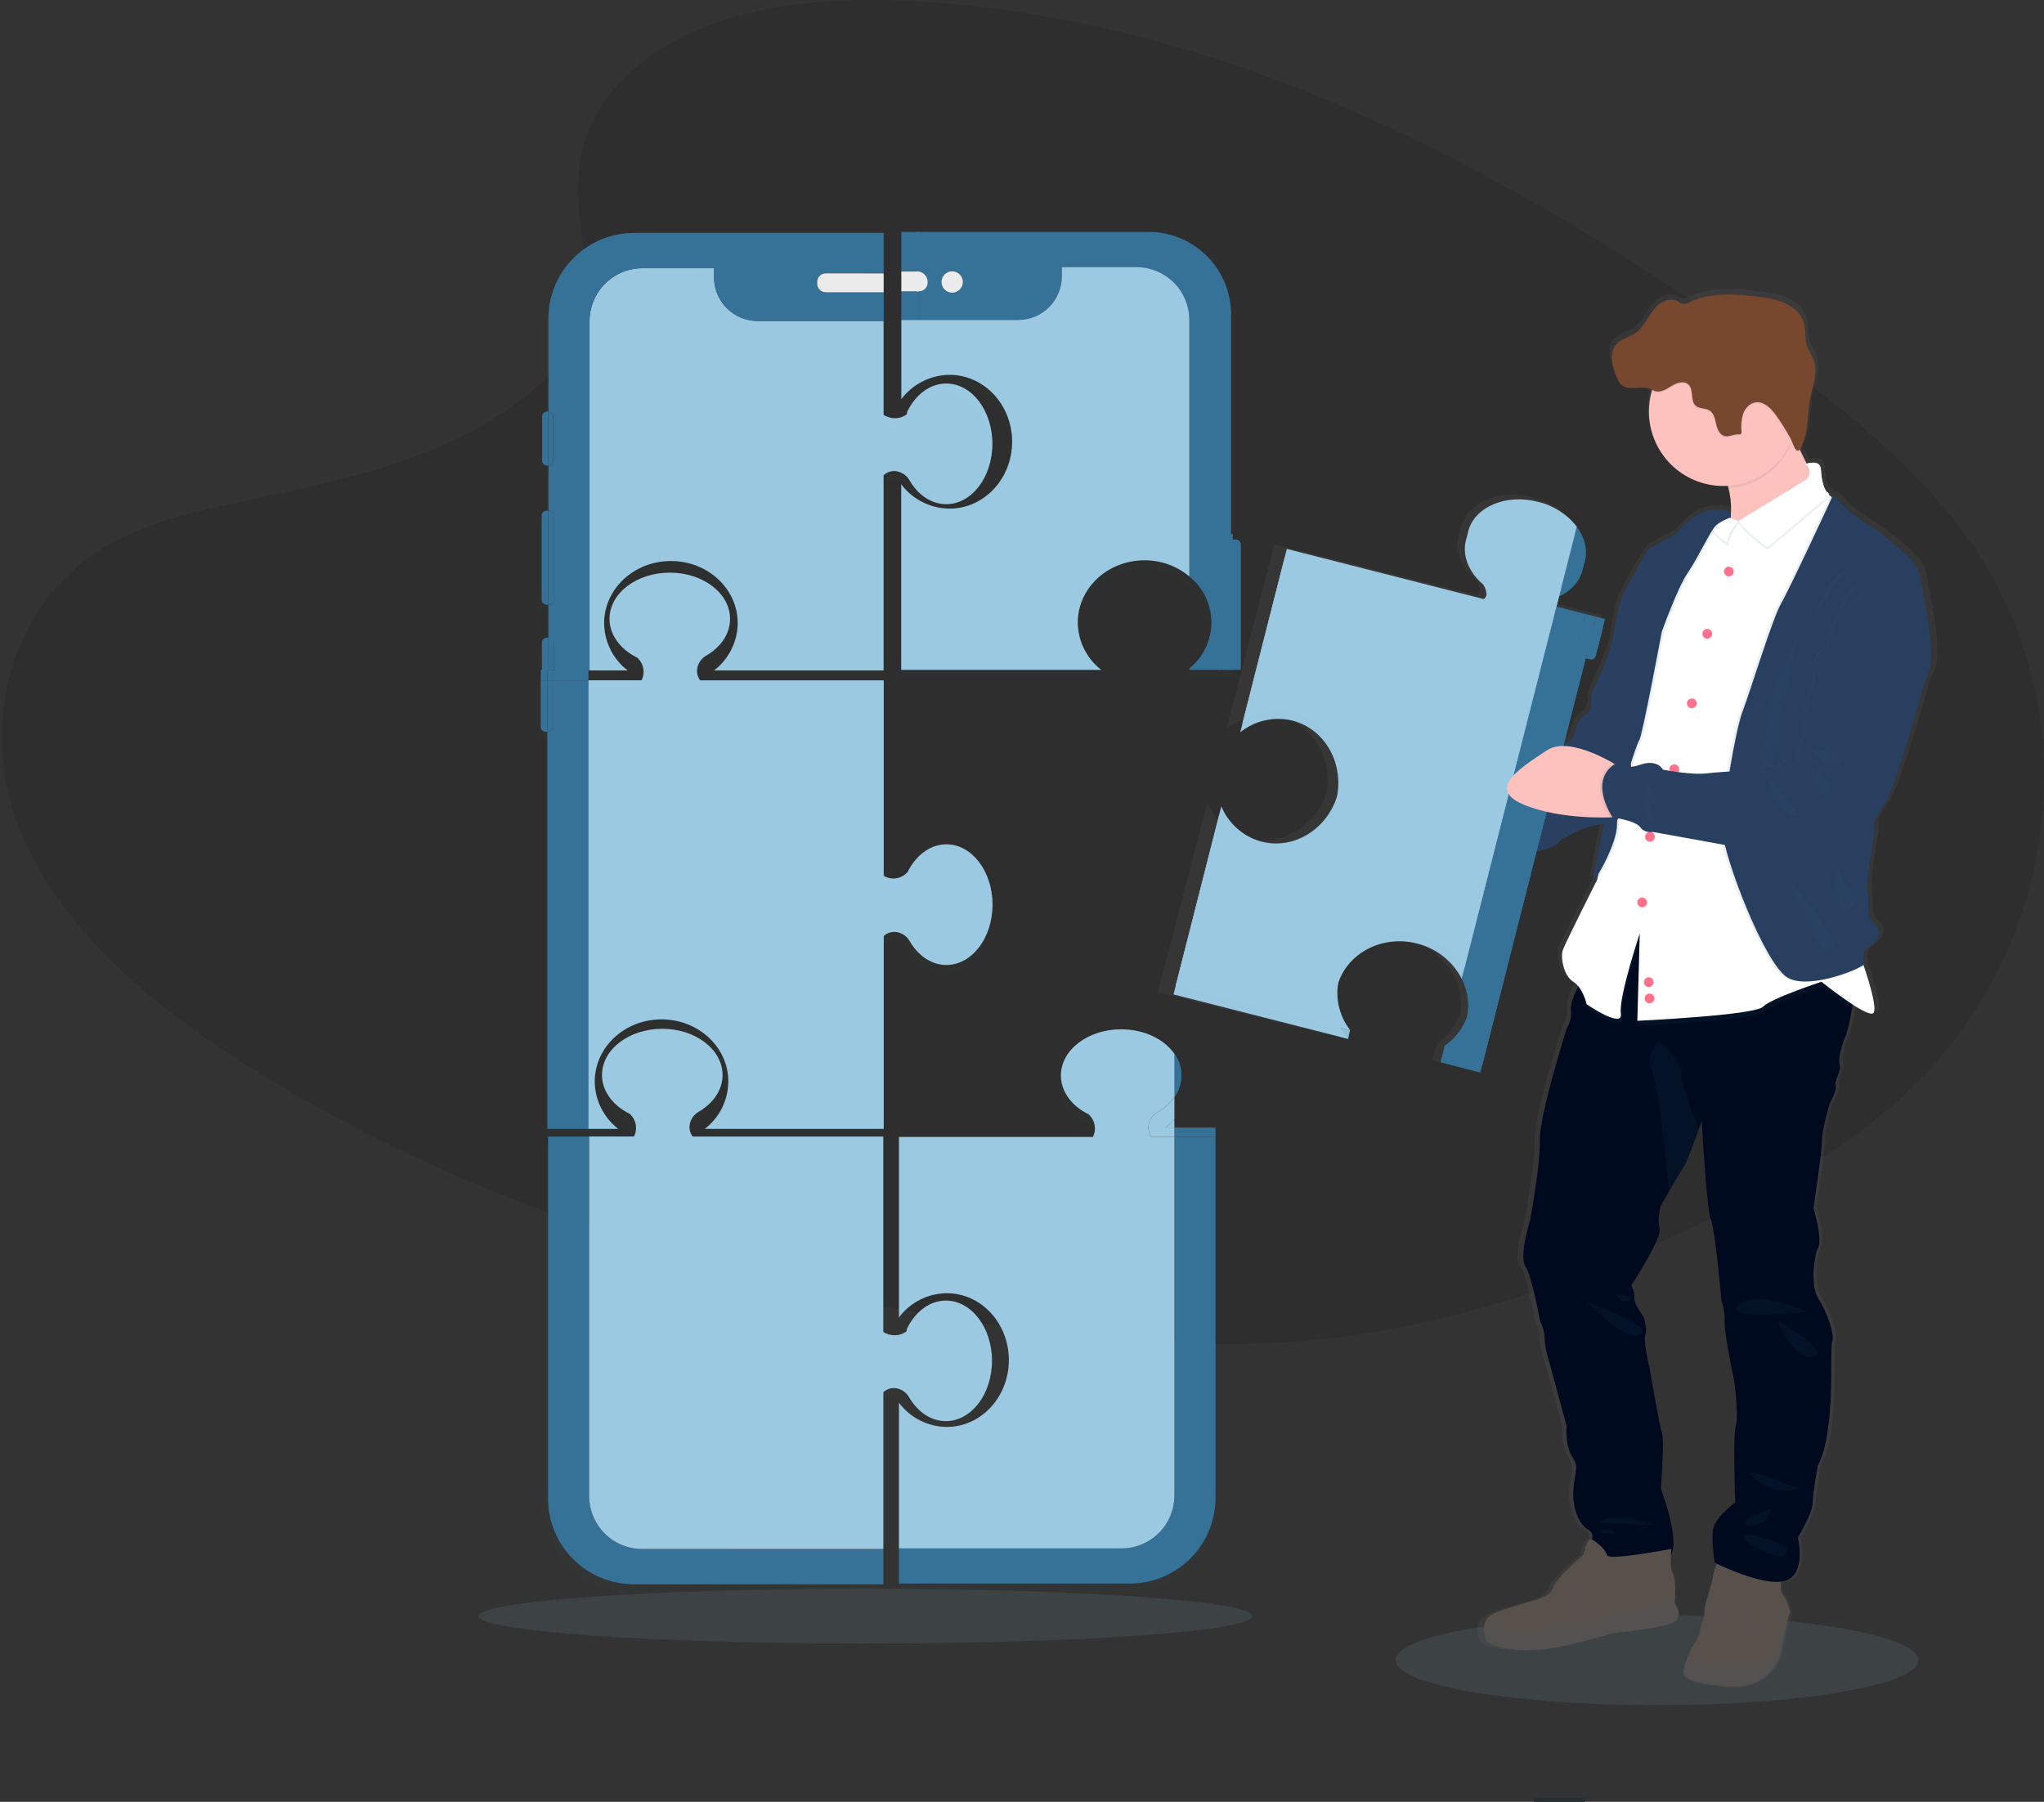 <svg width="557" height="491" viewBox="0 0 557 491" fill="none" xmlns="http://www.w3.org/2000/svg">
<rect x="0" y="0" width="557" height="491" fill="#333333" stroke="none"/>
<g clip-path="url(#clip0)">
<path opacity="0.1" d="M172.328 19.198C191.213 2.351 220.858 -1.08 247.819 0.264C332.56 4.462 409.051 45.431 475.219 91.749C499.184 108.542 522.754 126.588 538.301 149.685C569.953 196.693 560.565 261.837 516.553 300.539C501.574 313.733 483.427 323.815 464.788 332.769C431.656 348.692 395.888 361.473 358.298 365.107C331.481 367.704 304.329 365.593 277.667 361.977C203.183 351.865 130.071 329.5 68.804 291.243C41.927 274.45 16.59 253.603 5.512 226.47C-5.566 199.338 1.528 164.924 28.968 148.857C40.352 142.212 53.892 139.213 67.181 136.394C86.736 132.244 106.609 128.154 124.26 119.721C142.497 111.001 164.066 94.154 160.471 74.878C156.577 54.181 153.467 36.021 172.328 19.198Z" fill="black"/>
<path opacity="0.1" d="M451.517 464.665C490.853 464.665 522.742 459.174 522.742 452.4C522.742 445.627 490.853 440.136 451.517 440.136C412.181 440.136 380.292 445.627 380.292 452.4C380.292 459.174 412.181 464.665 451.517 464.665Z" fill="#9BC9E2"/>
<path opacity="0.1" d="M235.866 447.872C294.103 447.872 341.313 444.529 341.313 440.405C341.313 436.282 294.103 432.939 235.866 432.939C177.629 432.939 130.419 436.282 130.419 440.405C130.419 444.529 177.629 447.872 235.866 447.872Z" fill="#9BC9E2"/>
<path d="M423.598 161.416C426.941 159.91 429.415 157.373 430.26 154.123C430.362 153.728 430.438 153.328 430.488 152.923C430.637 152.549 430.765 152.166 430.871 151.778C431.716 148.515 430.787 145.139 428.582 142.254L424.203 159.047L423.598 161.416Z" fill="url(#paint0_linear)"/>
<path d="M524.695 155.112C524.012 151.1 511.358 142.41 511.358 142.41C511.358 142.41 505.768 139.411 502.809 135.944C500.915 133.737 500.322 133.761 500.142 134.061C500.02 133.983 499.88 133.936 499.735 133.923C499.615 133.839 499.501 133.761 499.394 133.671C499.411 133.502 499.375 133.331 499.29 133.184C499.205 133.036 499.075 132.919 498.92 132.85C498.776 132.766 498.633 132.658 498.489 132.556C497.53 130.943 497.189 128.658 497.075 126.666C496.931 124.153 494.079 124.783 493.103 125.065C492.432 123.806 491.779 122.498 491.162 121.191C491.434 120.766 491.661 120.314 491.839 119.841C493.6 116.009 493.217 111.613 493.983 107.558C494.535 104.626 495.685 101.561 495.457 98.706C495.457 98.64 495.457 98.568 495.457 98.496C495.457 98.496 495.457 98.526 495.457 98.538C495.395 97.823 495.232 97.12 494.972 96.451C494.463 95.168 493.576 94.052 493.175 92.727C492.534 90.79 492.941 88.654 492.408 86.693C491.743 84.21 489.646 82.291 487.273 81.194C484.901 80.096 482.258 79.718 479.658 79.394C473.158 78.579 466.25 78.093 460.318 80.828C459.774 81.15 459.153 81.318 458.521 81.314C457.936 81.152 457.381 80.894 456.879 80.552C455.286 79.76 453.284 80.264 451.859 81.32C450.433 82.375 449.462 83.898 448.521 85.374C447.581 86.849 446.55 88.373 445.076 89.338C443.345 90.496 441.056 90.885 439.684 92.445C439.073 93.184 438.686 94.083 438.57 95.036C438.57 95.036 438.57 95.006 438.57 94.994C438.564 95.108 438.564 95.222 438.57 95.336C438.57 95.426 438.57 95.522 438.57 95.612C438.57 95.701 438.57 95.761 438.57 95.833C438.57 96.091 438.57 96.343 438.57 96.595C438.762 98.06 439.15 99.493 439.726 100.853C440.003 101.869 440.545 102.792 441.296 103.528C443.381 105.225 446.688 103.624 449.204 104.572C449.426 104.65 449.636 104.752 449.845 104.848C449.845 104.944 449.78 105.04 449.75 105.141C449.211 106.974 448.938 108.875 448.941 110.785C448.941 122.048 458.281 131.176 469.802 131.176C470.234 131.176 470.659 131.176 471.085 131.128C471.145 131.35 471.21 131.578 471.264 131.794C471.905 134.283 472.108 136.864 471.863 139.423L471.738 138.307C471.458 138.173 471.167 138.063 470.869 137.978C470.035 137.7 469.16 137.566 468.281 137.582C465.447 137.546 461.181 138.685 456.628 144.215C456.628 144.215 450.816 147.448 449.109 148.227C448.969 148.312 448.858 148.438 448.791 148.587C448.791 148.587 441.02 160.336 440.217 164.804C439.415 169.272 438.42 174.4 438.42 174.4C438.42 174.4 436.479 180.194 435.227 182.761C433.974 185.328 432.83 187.774 432.722 188.89C432.614 190.006 433.178 192.452 430.781 194.012C428.385 195.571 427.785 199.805 427.785 199.805C427.785 199.805 426.587 200.933 424.892 202.36H424.832L431.093 178.328L432.213 178.61C432.481 178.677 432.763 178.665 433.024 178.576C433.285 178.486 433.516 178.323 433.687 178.107C433.803 177.96 433.886 177.79 433.933 177.609L435.197 172.739L435.706 170.802L435.808 170.406L436.545 167.581L434.052 166.981L431.135 166.256L422.891 164.174L423.61 161.416L424.209 159.077L427.977 144.599L428.576 142.266C426.18 139.159 422.363 136.634 417.672 135.465C408.625 133.216 399.866 136.874 398.105 143.633C398 144.027 397.922 144.428 397.871 144.833C397.719 145.203 397.593 145.584 397.493 145.972C397.188 147.146 397.107 148.367 397.254 149.571C397.278 149.767 397.308 149.966 397.344 150.17C397.703 152.038 398.488 153.797 399.638 155.31C400.448 156.392 401.387 157.369 402.436 158.219L402.478 158.351C402.923 159.078 403.192 159.9 403.263 160.75C403.263 160.87 403.263 160.996 403.263 161.122C403.062 161.484 402.821 161.822 402.544 162.129L347.268 148.377L346.669 150.71L334.219 198.6C335.842 197.351 337.666 196.388 339.611 195.751C340.376 195.498 341.156 195.297 341.948 195.151L342.23 195.103C344.458 194.741 346.737 194.835 348.928 195.379C355.914 197.119 360.743 203.074 361.641 210.079C361.758 210.964 361.808 211.856 361.791 212.748C361.774 213.886 361.654 215.02 361.432 216.136C358.436 225.241 349.233 230.74 340.294 228.515C337.789 227.883 335.464 226.679 333.5 224.999C331.536 223.319 329.986 221.208 328.971 218.829L328.372 221.168L315.526 270.318L364.481 282.504L365.009 280.147H365.086C363.636 278.35 362.585 276.264 362.003 274.028C361.42 271.793 361.319 269.458 361.707 267.181C361.707 267.103 361.755 267.031 361.785 266.953C361.845 266.779 361.911 266.611 361.977 266.443C362.312 265.623 362.713 264.83 363.175 264.074C363.415 263.684 363.666 263.306 363.936 262.941C364.104 262.713 364.278 262.491 364.457 262.275C365.319 261.23 366.303 260.292 367.387 259.48L367.735 259.228C368.13 258.946 368.537 258.676 368.933 258.425C369.178 258.281 369.43 258.137 369.682 258.005C372.581 256.471 375.821 255.698 379.1 255.756C380.676 255.777 382.243 255.978 383.773 256.355C388.497 257.491 392.621 260.362 395.331 264.398C395.689 264.939 396.017 265.5 396.313 266.077C397.195 267.791 397.769 269.646 398.009 271.559C398.196 273.086 398.156 274.632 397.889 276.147C396.724 279.501 394.499 282.384 391.55 284.358L390.951 286.613H391.017L390.927 286.679L390.328 288.928L401.508 291.71L417.343 231.106C421.614 230.608 423.801 228.707 423.801 228.431C423.801 228.155 428.936 225.307 431.782 224.527C433.196 224.143 434.831 223.867 436.131 223.591C434.598 231.214 433.136 238.585 433.268 239.017C433.309 239.185 433.585 238.921 434.004 238.345C433.963 238.566 433.945 238.792 433.951 239.017C433.951 239.131 434.112 239.047 434.322 238.813L434.292 238.957C434.292 238.957 425.401 256.175 424.706 258.149C424.011 260.122 424.874 265.172 427.612 266.845C428.142 267.181 428.616 267.6 429.014 268.086L428.69 268.728C427.672 270.797 426.767 273.1 426.929 274.534C427.143 276.348 426.719 278.18 425.73 279.716C425.73 279.716 418.032 303.531 418.205 310.387C418.379 317.242 415.467 332.283 415.467 332.283C415.467 332.283 412.304 341.975 414.185 344.734C416.066 347.493 418.205 359.53 418.205 359.53C418.205 359.53 419.661 362.289 419.571 364.628C419.482 366.967 420.943 371.225 420.943 371.225L425.736 388.521C425.736 388.521 425.221 393.122 427.019 396.378C428.816 399.635 428.642 398.633 427.785 404.319C426.929 410.004 428.816 415.264 431.89 416.913C433.088 417.561 433.148 418.551 432.776 419.516C431.991 419.21 431.338 420.836 430.949 422.149L430.553 422.527L430.817 422.593C430.649 423.193 430.553 423.697 430.553 423.697C430.553 423.697 422.519 430.384 422.004 432.807C421.489 435.23 415.845 436.483 415.845 436.483C415.845 436.483 407.295 438.822 405.06 439.992C404.421 440.283 403.867 440.735 403.454 441.303C403.04 441.872 402.78 442.538 402.7 443.236C402.6 444.338 402.705 445.448 403.011 446.511C403.862 449.935 415.833 450.271 421.584 449.354C427.336 448.436 439.193 445.089 439.193 445.089C439.193 445.089 451.679 443.89 455.369 442.415C459.06 440.939 456.136 437.065 456.136 437.065C456.136 437.065 456.136 436.939 456.136 436.705C456.226 435.308 456.484 430.24 455.597 428.908C454.932 427.877 454.95 425.31 455.046 423.679C457.544 419.18 452.182 405.686 452.182 405.686C452.182 405.686 453.207 392.492 452.524 390.561C451.841 388.629 448.929 372.256 448.929 372.256C448.929 372.256 447.131 364.819 447.82 363.566C448.509 362.313 447.389 358.714 447.389 358.714C447.389 358.714 444.459 354.714 444.723 353.454C444.986 352.195 443.866 349.946 443.866 349.946C443.866 349.946 452.589 336.907 451.817 334.484C451.044 332.061 452.164 328.133 452.164 328.133C452.164 328.133 453.26 326.286 454.561 324.073C456.178 321.362 458.155 318.117 458.802 317.104C459.641 315.814 461.66 310.327 462.787 307.166C463.266 305.822 463.59 304.899 463.59 304.899C463.59 304.899 464.956 329.488 466.154 331.977C467.352 334.466 469.149 354.294 469.149 354.294C469.814 356.054 470.106 357.933 470.006 359.812C469.838 362.9 472.744 376.359 472.744 376.359C472.744 376.359 474.026 385.883 473.17 388.389C472.313 390.896 473.002 409.381 473.002 409.381C473.002 409.381 468.299 412.979 467.1 415.732C465.902 418.485 467.268 426.012 467.268 426.012L467.819 426.269C467.379 427.315 467.051 428.405 466.843 429.52C466.675 431.109 464.105 438.3 464.362 439.302C464.62 440.304 463.254 443.398 463.08 444.982C462.907 446.565 460.774 448.91 460.6 449.75C460.329 450.501 460.015 451.236 459.659 451.951C459.194 453.049 458.823 454.184 458.551 455.345C457.694 458.86 467.867 459.441 467.867 459.441C482.917 462.2 485.656 450.919 485.656 450.919C485.656 450.919 487.537 440.891 488.22 440.124C488.303 439.981 488.357 439.823 488.376 439.659C488.396 439.495 488.381 439.328 488.334 439.17C487.943 437.464 487.205 435.857 486.165 434.45C485.685 433.892 485.656 432.459 485.733 431.175C486.169 431.133 486.6 431.053 487.021 430.935C493.091 429.184 490.616 419.067 490.616 419.067C490.616 419.067 494.72 412.385 494.72 409.794C494.72 407.204 496.176 399.263 496.176 399.263C501.395 389.901 499.34 367.17 500.196 365.329C501.053 363.488 498.399 356.639 496.26 353.544C494.121 350.45 494.978 342.095 496.26 339.672C497.542 337.249 494.978 328.877 494.978 328.877C494.978 328.877 497.458 312.684 497.374 310.153C497.291 307.622 499.513 300.209 499.513 300.209C499.513 300.209 501.736 296.364 501.221 295.195C500.706 294.025 502.928 290.997 502.335 289.677C501.742 288.358 502.845 284.244 503.959 281.821C504.528 280.579 505.235 277.161 505.756 274.12C505.816 273.784 505.876 273.448 505.93 273.118C508.422 274.696 510.723 275.871 511.538 275.553C513.066 274.954 510.633 267.157 508.968 262.299C509.255 262.083 509.375 261.921 509.255 261.849C508.231 261.177 509.369 258.167 509.369 258.167C515.414 254.604 513.359 251.929 511.424 250.37C509.489 248.811 510.741 244.372 510.166 242.573C509.591 240.774 510.855 232.659 511.879 226.752C512.092 225.468 512.082 224.158 511.849 222.878C512.946 221.204 514.078 219.453 515.073 217.834C518.488 212.262 525.785 185.741 525.785 185.741L525.737 185.603C526.45 184.194 526.984 183.048 527.271 182.287C529.482 176.529 525.378 159.137 524.695 155.112ZM471.564 139.843L471.72 139.771C471.72 139.813 471.72 139.855 471.72 139.897L471.564 139.843ZM438.39 424.332C438.018 424.335 437.649 424.261 437.306 424.116L438.39 424.332Z" fill="url(#paint1_linear)"/>
<path d="M375.05 231.04C379.981 232.911 391.442 233.115 396.535 233.115C398.081 233.115 399.039 233.115 399.039 233.115L402.304 226.458L399.039 220.91C399.039 220.91 396.043 220.083 392.065 219.363C386.194 218.308 378.159 217.48 374.331 219.855C367.908 223.831 368.627 228.599 375.05 231.04Z" fill="#FEC2BE"/>
<path opacity="0.1" d="M396.529 233.115C398.075 233.115 399.033 233.115 399.033 233.115L402.298 226.458L399.039 220.91C399.039 220.91 396.044 220.083 392.065 219.363C395.295 221.738 403.059 226.908 396.529 233.115Z" fill="#2E5F7A"/>
<path d="M450.612 151.412L449.174 149.745C449.174 149.745 441.751 161.5 440.972 165.938C440.193 170.376 439.175 175.474 439.175 175.474C439.175 175.474 437.294 181.243 436.071 183.792C434.849 186.341 433.747 188.782 433.639 189.892C433.531 191.001 434.082 193.442 431.752 194.995C429.421 196.549 428.876 200.765 428.876 200.765C428.876 200.765 420.452 208.969 416.019 209.161C411.585 209.353 398.847 211.602 399.291 213.821C399.734 216.04 393.976 217.366 391.646 217.924C389.315 218.481 406.624 225.121 396.523 233.673C396.523 233.673 402.945 235.004 403.611 236.552C404.276 238.099 411.034 235.67 411.034 235.67C411.034 235.67 412.478 232.228 417.462 232.006C422.447 231.784 424.994 229.565 424.994 229.235C424.994 228.905 429.978 226.128 432.782 225.355C435.586 224.581 439.205 224.245 439.319 223.465C439.433 222.686 455.939 151.382 455.939 151.382L450.612 151.412Z" fill="#293F60"/>
<path opacity="0.05" d="M450.612 151.412L449.174 149.745C449.174 149.745 441.751 161.5 440.972 165.938C440.193 170.376 439.175 175.474 439.175 175.474C439.175 175.474 437.294 181.243 436.071 183.792C434.849 186.341 433.747 188.782 433.639 189.892C433.531 191.001 434.082 193.442 431.752 194.995C429.421 196.549 428.876 200.765 428.876 200.765C428.876 200.765 420.452 208.969 416.019 209.161C411.585 209.353 398.847 211.602 399.291 213.821C399.734 216.04 393.976 217.366 391.646 217.924C389.315 218.481 406.624 225.121 396.523 233.673C396.523 233.673 402.945 235.004 403.611 236.552C404.276 238.099 411.034 235.67 411.034 235.67C411.034 235.67 412.478 232.228 417.462 232.006C422.447 231.784 424.994 229.565 424.994 229.235C424.994 228.905 429.978 226.128 432.782 225.355C435.586 224.581 439.205 224.245 439.319 223.465C439.433 222.686 455.939 151.382 455.939 151.382L450.612 151.412Z" fill="#2E5F7A"/>
<path d="M467.867 459.172C482.492 461.918 485.152 450.685 485.152 450.685C485.152 450.685 486.98 440.705 487.645 439.956C487.727 439.814 487.78 439.657 487.8 439.494C487.819 439.331 487.805 439.165 487.758 439.008C487.375 437.316 486.658 435.718 485.65 434.306C484.739 433.226 485.482 428.734 485.482 428.734L468.532 424.41C468.532 424.41 467.035 427.817 466.873 429.4C466.711 430.983 464.213 438.132 464.476 439.134C464.74 440.136 463.398 443.206 463.23 444.79C463.062 446.373 460.989 448.7 460.834 449.528C460.573 450.277 460.267 451.01 459.917 451.723C459.467 452.817 459.106 453.946 458.838 455.099C457.982 458.59 467.867 459.172 467.867 459.172Z" fill="#58514B"/>
<path opacity="0.1" d="M467.867 459.172C482.492 461.918 485.152 450.685 485.152 450.685C485.152 450.685 486.98 440.705 487.645 439.956C487.727 439.814 487.78 439.657 487.8 439.494C487.819 439.331 487.805 439.165 487.758 439.008L484.236 449.108C484.236 449.108 481.33 455.177 470.527 454.266C464.38 453.744 461.355 452.604 459.887 451.717C459.437 452.811 459.076 453.94 458.808 455.093C457.982 458.59 467.867 459.172 467.867 459.172Z" fill="#2E5F7A"/>
<path opacity="0.1" d="M479.251 443.368C479.251 443.368 475.596 443.452 475.344 440.459L479.251 443.368Z" fill="#2E5F7A"/>
<path d="M365.56 280.123L367.878 280.717L367.369 283.074L365.218 282.528L365.56 280.123Z" fill="#9BC9E2"/>
<path opacity="0.1" d="M365.56 280.123L367.878 280.717L367.369 283.074L365.218 282.528L365.56 280.123Z" fill="#2E5F7A"/>
<path d="M434.373 170.382L433.658 173.195L436.079 173.812L436.794 170.999L434.373 170.382Z" fill="#367198"/>
<path d="M423.504 167.609L422.788 170.422L430.818 172.468L431.534 169.655L423.504 167.609Z" fill="#367198"/>
<path d="M431.529 169.662L430.814 172.475L433.653 173.198L434.368 170.385L431.529 169.662Z" fill="#367198"/>
<path d="M423.627 167.245C423.436 167.335 423.25 167.431 423.064 167.509L423.532 167.629L422.813 170.442L419.26 169.536C418.99 168.898 418.883 168.204 418.946 167.514C419.01 166.824 419.243 166.161 419.625 165.584C420.302 164.491 421.376 163.704 422.621 163.389C423.382 163.17 424.125 162.893 424.844 162.561L423.627 167.245Z" fill="#9BC9E2"/>
<path d="M432.105 179.39L433.19 179.672C433.365 179.717 433.547 179.727 433.726 179.701C433.905 179.675 434.077 179.614 434.232 179.522C434.387 179.429 434.523 179.307 434.631 179.162C434.739 179.017 434.817 178.852 434.861 178.676L436.071 173.83L433.675 173.231L432.105 179.39Z" fill="#367198"/>
<path d="M431.278 155.304C430.452 158.543 428.049 161.068 424.802 162.561L429.056 145.828C431.212 148.701 432.117 152.066 431.278 155.304Z" fill="#367198"/>
<path d="M430.595 179.006C430.244 178.916 429.942 178.689 429.757 178.377C429.572 178.064 429.518 177.691 429.607 177.339L430.841 172.487L422.813 170.442L398.326 266.725C400.107 270.194 400.559 274.196 399.598 277.975C398.637 281.755 396.329 285.053 393.108 287.248L392.539 289.491L403.401 292.28L432.105 179.414L430.595 179.006Z" fill="#367198"/>
<path d="M429.607 177.339C429.518 177.691 429.572 178.064 429.757 178.377C429.942 178.689 430.244 178.916 430.595 179.006L432.105 179.39L433.675 173.213L430.841 172.487L429.607 177.339Z" fill="#367198"/>
<path d="M419.619 165.584C420.3 164.495 421.372 163.709 422.615 163.389C423.373 163.168 424.114 162.892 424.832 162.561L429.092 145.828C426.425 142.438 422.689 140.053 418.493 139.063C409.704 136.82 401.184 140.46 399.477 147.19C398.668 150.362 399.518 153.655 401.562 156.486C402.344 157.559 403.256 158.532 404.276 159.382L404.318 159.514C404.895 160.449 405.156 161.545 405.064 162.64C404.971 163.735 404.529 164.772 403.802 165.596L350.084 151.904L337.964 199.571C339.93 197.978 342.236 196.86 344.704 196.304C347.172 195.749 349.735 195.771 352.193 196.369C361.246 198.678 366.572 208.454 364.092 218.2C361.611 227.945 352.289 233.985 343.236 231.706C340.783 231.059 338.513 229.852 336.603 228.18C334.694 226.508 333.197 224.416 332.23 222.068L319.786 270.983L367.369 283.104C365.826 281.143 364.749 278.855 364.222 276.415C363.695 273.975 363.73 271.446 364.326 269.022C366.632 259.966 376.392 254.628 386.134 257.111C388.734 257.748 391.168 258.936 393.271 260.595C395.375 262.253 397.098 264.344 398.326 266.725L422.813 170.442L419.296 169.536C419.02 168.902 418.906 168.209 418.962 167.519C419.018 166.83 419.244 166.165 419.619 165.584Z" fill="#9BC9E2"/>
<path d="M423.526 167.629L423.628 167.245C423.442 167.335 423.256 167.431 423.064 167.515L423.526 167.629Z" fill="#9BC9E2"/>
<g opacity="0.1">
<path opacity="0.1" d="M434.388 170.4L431.554 169.674L423.532 167.629L423.633 167.245L424.832 162.561C424.113 162.893 423.37 163.17 422.609 163.389C421.364 163.704 420.29 164.491 419.613 165.584C419.437 165.886 419.289 166.203 419.17 166.531C419.287 166.203 419.433 165.886 419.607 165.584C420.288 164.495 421.36 163.709 422.603 163.389C423.361 163.168 424.102 162.892 424.82 162.561L429.08 145.828C426.413 142.438 422.677 140.053 418.481 139.063C409.692 136.82 401.172 140.46 399.465 147.19C398.656 150.362 399.506 153.655 401.55 156.486C402.332 157.559 403.244 158.532 404.264 159.382L404.306 159.514C404.883 160.449 405.144 161.545 405.052 162.64C404.959 163.735 404.517 164.772 403.79 165.596L350.072 151.904L337.952 199.571C339.919 197.976 342.228 196.857 344.698 196.301C347.168 195.746 349.733 195.769 352.193 196.369C361.246 198.678 366.572 208.454 364.092 218.2C361.611 227.945 352.289 233.985 343.236 231.706C340.783 231.059 338.513 229.852 336.603 228.18C334.694 226.508 333.197 224.416 332.23 222.068L319.786 270.983L367.369 283.104C365.826 281.143 364.749 278.855 364.222 276.415C363.695 273.975 363.73 271.446 364.326 269.022C366.632 259.966 376.392 254.628 386.134 257.111C388.734 257.748 391.168 258.936 393.271 260.595C395.375 262.253 397.098 264.343 398.326 266.725C400.107 270.194 400.559 274.196 399.598 277.975C398.637 281.755 396.329 285.053 393.108 287.248L392.539 289.491L403.401 292.28L432.105 179.414L433.19 179.696C433.365 179.741 433.547 179.751 433.726 179.725C433.905 179.699 434.077 179.638 434.232 179.546C434.387 179.453 434.523 179.331 434.631 179.186C434.739 179.041 434.817 178.876 434.861 178.7L436.071 173.83L436.784 171.018L434.388 170.4ZM423.34 167.401C423.25 167.443 423.16 167.491 423.07 167.527L423.34 167.401ZM419.266 169.554L422.819 170.46L419.266 169.554Z" fill="#2E5F7A"/>
<path opacity="0.1" d="M431.278 155.304C432.099 152.066 431.194 148.707 429.056 145.828L424.802 162.561C428.067 161.068 430.47 158.537 431.278 155.304Z" fill="#2E5F7A"/>
</g>
<path d="M434.961 168.063L434.246 170.876L436.667 171.493L437.383 168.68L434.961 168.063Z" fill="#367198"/>
<path d="M424.092 165.29L423.376 168.103L431.406 170.149L432.122 167.336L424.092 165.29Z" fill="#367198"/>
<path d="M432.119 167.331L431.403 170.144L434.243 170.867L434.958 168.054L432.119 167.331Z" fill="#367198"/>
<path d="M424.221 164.918L423.657 165.188L424.119 165.302L423.406 168.133L419.853 167.227C419.579 166.59 419.469 165.896 419.532 165.205C419.595 164.515 419.829 163.852 420.212 163.275C420.891 162.184 421.964 161.398 423.208 161.08C423.967 160.861 424.708 160.584 425.425 160.252L424.221 164.918Z" fill="#9BC9E2"/>
<path d="M432.692 177.069L433.783 177.345C433.959 177.393 434.143 177.405 434.324 177.38C434.505 177.356 434.679 177.295 434.837 177.203C434.994 177.11 435.131 176.987 435.24 176.84C435.35 176.694 435.428 176.527 435.472 176.349L436.707 171.503L434.31 170.904L432.692 177.069Z" fill="#367198"/>
<path d="M431.878 152.983C431.057 156.216 428.654 158.741 425.401 160.234L429.661 143.501C431.806 146.374 432.71 149.739 431.878 152.983Z" fill="#367198"/>
<path d="M431.188 176.685C431.014 176.64 430.85 176.562 430.705 176.453C430.561 176.345 430.439 176.209 430.348 176.054C430.256 175.898 430.195 175.726 430.17 175.548C430.145 175.369 430.155 175.187 430.2 175.012L431.398 170.166L423.406 168.133L398.925 264.404C400.709 267.872 401.164 271.873 400.202 275.653C399.241 279.433 396.93 282.73 393.707 284.921L393.138 287.164L404.006 289.935L432.704 177.069L431.188 176.685Z" fill="#367198"/>
<path d="M430.2 175.012C430.155 175.187 430.145 175.369 430.17 175.548C430.195 175.726 430.256 175.898 430.348 176.054C430.439 176.209 430.561 176.345 430.705 176.453C430.85 176.562 431.014 176.64 431.188 176.685L432.692 177.069L434.274 170.886L431.434 170.166L430.2 175.012Z" fill="#367198"/>
<path d="M420.212 163.257C420.891 162.166 421.964 161.38 423.208 161.062C423.967 160.843 424.708 160.566 425.425 160.234L429.679 143.501C427.014 140.111 423.28 137.726 419.086 136.736C410.291 134.499 401.777 138.133 400.064 144.869C399.261 148.035 400.106 151.328 402.155 154.159C402.937 155.234 403.849 156.209 404.869 157.061L404.911 157.187C405.486 158.123 405.747 159.218 405.654 160.313C405.561 161.408 405.12 162.444 404.395 163.269L350.671 149.583L338.533 197.244C340.502 195.646 342.814 194.526 345.288 193.972C347.762 193.417 350.33 193.443 352.792 194.048C361.839 196.351 367.171 206.127 364.691 215.879C362.211 225.63 352.882 231.658 343.805 229.355C341.355 228.703 339.089 227.494 337.183 225.821C335.277 224.148 333.783 222.057 332.817 219.711L320.379 268.626L367.956 280.753C366.414 278.791 365.339 276.503 364.812 274.063C364.286 271.623 364.322 269.095 364.919 266.671C367.219 257.609 376.985 252.277 386.727 254.76C389.332 255.397 391.77 256.589 393.875 258.253C395.98 259.917 397.702 262.015 398.925 264.404L423.406 168.133L419.853 167.227C419.579 166.587 419.469 165.89 419.532 165.197C419.595 164.504 419.829 163.837 420.212 163.257Z" fill="#9BC9E2"/>
<path d="M424.119 165.308L424.215 164.918C424.029 165.008 423.843 165.104 423.657 165.188L424.119 165.308Z" fill="#9BC9E2"/>
<path d="M415.701 345.058C417.498 347.799 419.607 359.782 419.607 359.782C419.607 359.782 421.021 362.522 420.937 364.855C420.854 367.188 422.267 371.453 422.267 371.453L426.923 388.671C426.923 388.671 426.419 393.247 428.169 396.468C429.918 399.689 429.745 398.711 428.918 404.367C428.091 410.022 429.912 415.264 432.902 416.961C435.892 418.659 431.572 422.533 431.572 422.533C431.572 422.533 450.684 427.691 454.674 424.53C458.665 421.37 452.595 405.728 452.595 405.728C452.595 405.728 453.596 392.588 452.931 390.675C452.266 388.761 449.438 372.46 449.438 372.46C449.438 372.46 447.695 365.053 448.36 363.806C449.025 362.558 447.946 359.008 447.946 359.008C447.946 359.008 445.118 355.014 445.37 353.766C445.622 352.519 444.537 350.276 444.537 350.276C444.537 350.276 452.997 337.261 452.248 334.82C451.499 332.379 452.577 328.499 452.577 328.499L454.938 324.457C456.514 321.758 458.419 318.525 459.06 317.518C459.875 316.234 461.84 310.776 462.936 307.628L463.715 305.373C463.715 305.373 465.045 329.83 466.208 332.325C467.37 334.82 469.114 354.516 469.114 354.516C469.76 356.27 470.043 358.137 469.946 360.003C469.779 363.08 472.606 376.473 472.606 376.473C472.606 376.473 473.853 385.955 473.02 388.467C472.187 390.98 472.852 409.351 472.852 409.351C472.852 409.351 468.281 412.949 467.118 415.672C465.956 418.395 467.286 425.868 467.286 425.868C467.286 425.868 480.581 432.525 486.458 430.78C492.336 429.034 489.945 418.965 489.945 418.965C489.945 418.965 493.935 412.313 493.935 409.734C493.935 407.156 495.385 399.281 495.385 399.281C500.454 389.967 498.459 367.344 499.292 365.515C500.125 363.686 497.542 356.861 495.469 353.784C493.396 350.707 494.223 342.389 495.469 339.99C496.715 337.591 494.187 329.249 494.187 329.249C494.187 329.249 496.584 313.109 496.512 310.614C496.44 308.119 498.591 300.719 498.591 300.719C498.591 300.719 500.748 296.892 500.25 295.723C499.753 294.553 501.91 291.567 501.329 290.235C500.748 288.904 501.832 284.837 502.91 282.438C503.462 281.203 504.151 277.796 504.708 274.78C505.217 271.907 505.595 269.382 505.595 269.382L491.88 258.317L457.646 249.32L444.771 245.164L432.219 264.956C431.332 266.399 430.518 267.886 429.781 269.412C428.792 271.469 427.911 273.76 428.067 275.187C428.276 276.989 427.866 278.808 426.905 280.345C426.905 280.345 419.422 304.047 419.589 310.872C419.757 317.697 416.929 332.661 416.929 332.661C416.929 332.661 413.856 342.305 415.701 345.058Z" fill="#000A1E"/>
<path d="M466.304 152.24C466.831 152.024 502.976 137.078 497.998 134.109C495.044 132.346 491.407 124.873 488.915 119.026C487.177 114.941 485.997 111.649 485.997 111.649C485.997 111.649 456.987 106.491 467.37 124.291C469.007 127.022 470.24 129.975 471.031 133.06C473.99 145.187 466.543 152.018 466.304 152.24Z" fill="#FEC2BE"/>
<path opacity="0.1" d="M467.37 124.291C469.007 127.022 470.24 129.975 471.031 133.06C474.711 132.803 478.252 131.545 481.271 129.422C484.29 127.299 486.672 124.39 488.16 121.011C488.448 120.363 488.7 119.701 488.915 119.026C487.177 114.941 485.997 111.649 485.997 111.649C485.997 111.649 456.987 106.491 467.37 124.291Z" fill="#2E5F7A"/>
<path d="M449.336 112.146C449.338 117.281 451.285 122.225 454.784 125.979C458.283 129.734 463.074 132.021 468.191 132.379C473.308 132.737 478.371 131.14 482.358 127.909C486.345 124.678 488.96 120.054 489.675 114.97C490.391 109.885 489.154 104.718 486.214 100.51C483.274 96.302 478.849 93.367 473.832 92.296C468.815 91.225 463.58 92.098 459.18 94.739C454.781 97.38 451.546 101.592 450.127 106.527C449.602 108.354 449.336 110.245 449.336 112.146Z" fill="#FEC2BE"/>
<path opacity="0.1" d="M429.781 269.406C431.902 271.337 432.716 275.014 432.716 275.014C432.716 275.014 442.692 281.833 442.027 277.508C441.362 273.184 447.179 255.714 447.179 255.714L446.514 279.506C446.514 279.506 478.418 278.006 480.749 275.679C483.079 273.352 496.703 268.89 496.703 268.89C496.703 268.89 500.897 272.243 504.708 274.786C505.217 271.913 505.595 269.388 505.595 269.388L491.88 258.323L457.646 249.326L444.771 245.17L432.219 264.962C431.332 266.401 430.518 267.884 429.781 269.406Z" fill="#2E5F7A"/>
<path d="M428.732 267.529C431.392 269.19 432.387 273.682 432.387 273.682C432.387 273.682 442.356 280.501 441.691 276.177C441.026 271.853 446.844 254.382 446.844 254.382L446.179 278.174C446.179 278.174 478.089 276.687 480.407 274.348C482.726 272.009 496.362 267.529 496.362 267.529C496.362 267.529 508.165 277.011 510.322 276.177C512.479 275.343 506.499 259.21 506.499 259.21L500.358 164.72C500.358 164.72 502.018 136.604 499.525 135.603C499.141 135.447 498.786 135.226 498.477 134.949C496.835 133.473 496.344 130.475 496.2 127.956C496.038 124.957 492.048 126.456 492.048 126.456L494.373 129.455L473.781 141.99L473.601 142.098C472.799 141.675 471.973 141.3 471.127 140.976C469.329 140.275 466.879 139.615 465.291 140.269C464.404 140.72 463.651 141.399 463.11 142.236C461.936 144.003 460.993 145.914 460.306 147.921L452.847 160.558C452.847 160.558 449.025 177.351 449.025 178.029C449.025 178.706 447.862 194 446.532 195.661C445.202 197.322 443.872 205.641 444.369 208.136C444.867 210.631 443.537 219.951 443.537 219.951C438.055 224.443 435.233 239.742 435.233 239.742C435.233 239.742 426.569 256.895 425.886 258.874C425.203 260.854 426.072 265.891 428.732 267.529Z" fill="white"/>
<path opacity="0.1" d="M473.781 142.65C475.8 145.648 481.635 149.847 481.635 149.847L498.477 135.603C496.835 134.127 496.344 131.128 496.2 128.604C496.038 125.605 492.048 127.11 492.048 127.11L492.534 127.71C492.765 128.009 492.931 128.353 493.02 128.721C493.109 129.088 493.12 129.47 493.052 129.842C492.983 130.214 492.837 130.568 492.623 130.879C492.409 131.191 492.131 131.453 491.809 131.65L473.781 142.65Z" fill="#2E5F7A"/>
<path d="M473.781 141.984C475.8 144.983 481.635 149.181 481.635 149.181L498.477 134.937C496.835 133.461 496.344 130.463 496.2 127.944C496.038 124.945 492.048 126.444 492.048 126.444L492.534 127.044C492.765 127.343 492.931 127.687 493.02 128.054C493.109 128.421 493.12 128.802 493.051 129.174C492.983 129.545 492.837 129.898 492.623 130.209C492.408 130.52 492.131 130.782 491.809 130.979L473.781 141.984Z" fill="white"/>
<path opacity="0.1" d="M465.992 144.227C468.167 146.83 471.252 149.787 471.109 148.305C470.965 146.824 472.948 143.555 474.212 142.092C472.238 141.465 470.11 141.525 468.173 142.26C467.284 142.709 466.531 143.389 465.992 144.227Z" fill="#2E5F7A"/>
<path d="M465.663 143.225C467.837 145.834 470.917 148.785 470.773 147.31C470.629 145.834 472.409 143.429 473.673 141.966C471.876 141.264 469.431 140.604 467.837 141.264C466.951 141.712 466.2 142.389 465.663 143.225Z" fill="white"/>
<path d="M471.109 157.067C471.843 157.067 472.439 156.471 472.439 155.736C472.439 155.001 471.843 154.405 471.109 154.405C470.374 154.405 469.778 155.001 469.778 155.736C469.778 156.471 470.374 157.067 471.109 157.067Z" fill="#FF718D"/>
<path d="M461.025 192.998C461.76 192.998 462.355 192.402 462.355 191.667C462.355 190.931 461.76 190.335 461.025 190.335C460.291 190.335 459.695 190.931 459.695 191.667C459.695 192.402 460.291 192.998 461.025 192.998Z" fill="#FF718D"/>
<path d="M449.618 229.379C450.352 229.379 450.948 228.783 450.948 228.047C450.948 227.312 450.352 226.716 449.618 226.716C448.883 226.716 448.288 227.312 448.288 228.047C448.288 228.783 448.883 229.379 449.618 229.379Z" fill="#FF718D"/>
<path d="M449.282 268.968C450.017 268.968 450.612 268.372 450.612 267.637C450.612 266.901 450.017 266.305 449.282 266.305C448.548 266.305 447.952 266.901 447.952 267.637C447.952 268.372 448.548 268.968 449.282 268.968Z" fill="#FF718D"/>
<path d="M465.237 174.034C465.972 174.034 466.567 173.438 466.567 172.703C466.567 171.968 465.972 171.371 465.237 171.371C464.503 171.371 463.907 171.968 463.907 172.703C463.907 173.438 464.503 174.034 465.237 174.034Z" fill="#FF718D"/>
<path d="M456.262 210.967C456.997 210.967 457.592 210.371 457.592 209.635C457.592 208.9 456.997 208.304 456.262 208.304C455.528 208.304 454.932 208.9 454.932 209.635C454.932 210.371 455.528 210.967 456.262 210.967Z" fill="#FF718D"/>
<path d="M447.509 247.233C448.243 247.233 448.839 246.637 448.839 245.902C448.839 245.167 448.243 244.57 447.509 244.57C446.774 244.57 446.179 245.167 446.179 245.902C446.179 246.637 446.774 247.233 447.509 247.233Z" fill="#FF718D"/>
<path d="M449.504 273.406C450.239 273.406 450.834 272.81 450.834 272.075C450.834 271.339 450.239 270.743 449.504 270.743C448.769 270.743 448.174 271.339 448.174 272.075C448.174 272.81 448.769 273.406 449.504 273.406Z" fill="#FF718D"/>
<path opacity="0.1" d="M498.477 135.746C498.477 135.746 498.255 133.749 501.131 137.192C504.007 140.634 509.441 143.621 509.441 143.621C509.441 143.621 521.741 152.275 522.406 156.264C523.071 160.252 527.055 177.561 524.952 183.324C522.849 189.088 506.769 216.712 506.769 216.712C506.769 216.712 510.963 221.708 509.986 227.586C509.01 233.463 507.769 241.56 508.321 243.335C508.872 245.11 507.656 249.542 509.519 251.096C511.382 252.649 513.395 255.294 507.524 258.856C507.524 258.856 506.415 261.855 507.41 262.521C508.404 263.186 492.677 270.06 486.44 266.401C480.203 262.743 469.066 233.463 468.826 226.92C468.586 220.377 472.259 198.732 474.254 193.646C476.249 188.56 482.234 168.691 484.781 164.258C487.327 159.826 498.477 135.746 498.477 135.746Z" fill="#2E5F7A"/>
<path d="M499.136 135.746C499.136 135.746 498.914 133.749 501.796 137.192C504.678 140.634 510.106 143.621 510.106 143.621C510.106 143.621 522.406 152.275 523.071 156.264C523.736 160.252 527.72 177.561 525.618 183.324C523.515 189.088 507.446 216.712 507.446 216.712C507.446 216.712 511.64 221.708 510.663 227.586C509.687 233.463 508.446 241.56 508.998 243.335C509.549 245.11 508.333 249.542 510.196 251.096C512.059 252.649 514.072 255.294 508.201 258.856C508.201 258.856 507.092 261.855 508.087 262.521C509.082 263.186 493.354 270.06 487.117 266.401C480.88 262.743 469.743 233.463 469.503 226.92C469.263 220.377 472.936 198.732 474.931 193.646C476.926 188.56 482.911 168.691 485.458 164.258C488.004 159.826 499.136 135.746 499.136 135.746Z" fill="#293F60"/>
<path opacity="0.1" d="M503.569 154.627C503.569 154.627 494.043 165.164 494.373 172.151C494.373 172.151 494.265 160.834 503.569 154.627Z" fill="#2E5F7A"/>
<path opacity="0.1" d="M490.389 171.929C490.389 172.259 483.96 196.213 484.296 199.212C484.631 202.21 482.408 211.075 482.408 211.075L479.413 210.301C479.413 210.301 481.737 197.988 482.181 193.442C482.624 188.896 490.389 171.929 490.389 171.929Z" fill="#2E5F7A"/>
<path opacity="0.1" d="M487.836 240.246C488.058 240.576 503.018 257.543 498.806 258.766C494.595 259.99 487.836 240.246 487.836 240.246Z" fill="#2E5F7A"/>
<path opacity="0.1" d="M500.136 235.904C500.466 236.126 506.128 248.103 506.781 244.9C507.434 241.698 501.91 253.663 501.023 244.792L500.136 235.904Z" fill="#2E5F7A"/>
<path opacity="0.1" d="M471.42 139.543C471.42 139.543 465.243 135.77 457.484 145.42C457.484 145.42 451.835 148.635 450.175 149.415C448.515 150.194 446.628 170.82 446.628 170.82C446.628 170.82 442.973 179.69 443.968 184.794C444.963 189.898 441.092 207.416 441.092 207.416C441.092 207.416 434.658 238.903 434.873 239.802C435.089 240.702 441.41 229.931 441.302 224.605C441.194 219.279 446.616 202.648 447.395 201.647C448.174 200.645 453.488 172.151 453.488 172.151C453.488 172.151 457.808 160.06 460.576 156.066C463.344 152.072 466.783 144.533 468.221 143.201C469.256 142.305 470.412 141.558 471.654 140.982L471.42 139.543Z" fill="#2E5F7A"/>
<path d="M471.498 139.543C471.498 139.543 464.572 135.77 456.819 145.42C456.819 145.42 451.164 148.635 449.504 149.415C447.844 150.194 445.957 170.82 445.957 170.82C445.957 170.82 442.302 179.69 443.297 184.794C444.292 189.898 440.421 207.416 440.421 207.416C440.421 207.416 433.992 238.915 434.214 239.802C434.436 240.69 440.751 229.931 440.643 224.605C440.535 219.279 445.957 202.648 446.736 201.647C447.515 200.645 452.847 172.151 452.847 172.151C452.847 172.151 457.167 160.06 459.935 156.066C462.703 152.072 466.142 144.533 467.58 143.201C469.018 141.87 471.678 140.982 471.678 140.982L471.498 139.543Z" fill="#293F60"/>
<path d="M441.086 208.856C441.086 208.856 427.905 200.207 421.53 204.477C415.156 208.748 404.755 214.793 414.994 219.171C425.233 223.549 439.421 222.71 439.421 222.71L441.086 208.856Z" fill="#FEC2BE"/>
<path opacity="0.1" d="M450.253 292.316C452.218 296.514 453.848 317.733 454.938 324.457C456.514 321.758 458.419 318.525 459.06 317.518C459.875 316.234 461.84 310.776 462.936 307.628C461.684 304.581 458.227 295.849 458.227 292.634C458.227 288.724 451.912 283.818 451.912 283.818C451.912 283.818 447.928 287.326 450.253 292.316Z" fill="#2E5F7A"/>
<path opacity="0.1" d="M492.629 357.443C492.629 357.443 478.005 351.205 473.685 355.643C469.365 360.081 492.629 357.443 492.629 357.443Z" fill="#2E5F7A"/>
<path opacity="0.1" d="M484.403 359.938C484.403 359.938 499.196 368.256 494.127 369.647C489.059 371.039 484.403 359.938 484.403 359.938Z" fill="#2E5F7A"/>
<path opacity="0.1" d="M440.199 352.705C440.199 352.705 446.514 353.118 444.106 354.366C441.697 355.613 440.199 352.705 440.199 352.705Z" fill="#2E5F7A"/>
<path opacity="0.1" d="M432.303 354.618C432.387 355.032 450.666 360.939 447.095 363.614C443.525 366.289 432.303 354.618 432.303 354.618Z" fill="#2E5F7A"/>
<path opacity="0.1" d="M490.467 405.524C487.728 405.104 472.439 398.033 478.418 403.125C484.397 408.217 490.467 405.524 490.467 405.524Z" fill="#2E5F7A"/>
<path opacity="0.1" d="M482.905 411.096C482.905 411.096 481.575 416.254 476.507 415.588C471.438 414.922 482.905 411.096 482.905 411.096Z" fill="#2E5F7A"/>
<path opacity="0.1" d="M487.147 421.573C486.231 421.328 475.344 416.338 475.099 418.665C474.853 420.992 485.482 425.07 486.315 423.822C486.792 423.163 487.08 422.385 487.147 421.573Z" fill="#2E5F7A"/>
<path opacity="0.1" d="M451.912 415.588C450.582 415.504 438.132 411.51 435.628 415.084L451.912 415.588Z" fill="#2E5F7A"/>
<path opacity="0.1" d="M440.613 417.915C440.613 417.915 438.45 416.002 436.293 416.997C434.136 417.993 440.613 417.915 440.613 417.915Z" fill="#2E5F7A"/>
<path opacity="0.1" d="M468.203 438.546C468.063 439.253 467.721 439.904 467.219 440.42C466.718 440.936 466.077 441.296 465.375 441.455L468.203 438.546Z" fill="#2E5F7A"/>
<path d="M404.797 446.361C405.63 449.773 417.265 450.103 422.831 449.192C428.397 448.28 439.948 444.945 439.948 444.945C439.948 444.945 452.08 443.782 455.651 442.289C459.222 440.795 456.4 436.963 456.4 436.963C456.4 436.963 456.4 436.831 456.4 436.603C456.484 435.212 456.735 430.168 455.879 428.806C454.884 427.223 455.465 422.065 455.465 422.065C455.465 422.065 438.264 425.394 437.929 423.816C437.593 422.239 434.933 419.99 433.693 419.492C432.453 418.994 431.53 423.649 431.53 423.649C431.53 423.649 423.741 430.306 423.22 432.717C422.699 435.128 417.229 436.375 417.229 436.375C417.229 436.375 408.919 438.702 406.756 439.866C406.128 440.161 405.588 440.614 405.187 441.18C404.786 441.747 404.538 442.408 404.467 443.098C404.377 444.197 404.488 445.303 404.797 446.361Z" fill="#58514B"/>
<path opacity="0.1" d="M404.797 446.361C405.63 449.773 417.265 450.103 422.831 449.192C428.397 448.28 439.948 444.945 439.948 444.945C439.948 444.945 452.08 443.782 455.651 442.289C459.222 440.795 456.4 436.963 456.4 436.963C456.4 436.963 456.4 436.831 456.4 436.603L439.025 440.459C439.025 440.459 430.464 444.118 424.982 444.118C420.188 444.118 409.464 446.079 404.491 443.104C404.393 444.199 404.497 445.303 404.797 446.361Z" fill="#2E5F7A"/>
<path opacity="0.1" d="M428.313 433.22C428.313 433.22 429.145 438.708 432.471 440.537L428.313 433.22Z" fill="#2E5F7A"/>
<path opacity="0.1" d="M450.127 106.527C450.443 106.694 450.774 106.833 451.116 106.941C452.673 107.361 454.195 106.305 455.579 105.465C456.963 104.626 458.874 104.002 460.073 105.093C461.636 106.515 460.504 109.55 462.116 110.923C463.134 111.793 464.752 111.493 465.884 112.206C467.017 112.92 467.358 114.485 467.646 115.835C467.933 117.184 468.508 118.726 469.826 119.122C471.145 119.517 472.373 118.648 473.673 118.696C473.942 118.696 474.272 118.738 474.44 118.546C474.559 118.37 474.604 118.155 474.566 117.946C474.403 116.334 474.548 114.706 474.991 113.148C475.524 111.613 476.788 110.227 478.37 109.981C480.701 109.622 482.66 111.667 484.032 113.58C485.474 115.606 486.787 117.721 487.962 119.913C488.037 120.055 488.103 120.201 488.16 120.351C489.285 117.806 489.876 115.056 489.895 112.273C489.914 109.49 489.36 106.732 488.269 104.172C487.178 101.612 485.573 99.304 483.553 97.391C481.533 95.478 479.141 94.002 476.527 93.054C473.913 92.106 471.132 91.706 468.357 91.879C465.582 92.053 462.872 92.796 460.396 94.062C457.92 95.329 455.73 97.092 453.964 99.241C452.197 101.39 450.891 103.881 450.127 106.557V106.527Z" fill="#2E5F7A"/>
<path d="M484.032 113.244C482.66 111.313 480.701 109.274 478.364 109.646C476.764 109.891 475.53 111.277 474.991 112.806C474.547 114.364 474.404 115.993 474.572 117.604C474.605 117.814 474.558 118.028 474.44 118.204C474.254 118.402 473.942 118.372 473.673 118.36C472.373 118.312 471.079 119.158 469.826 118.786C468.574 118.414 467.933 116.849 467.646 115.499C467.358 114.15 467.047 112.608 465.884 111.871C464.722 111.133 463.134 111.457 462.116 110.581C460.504 109.214 461.642 106.173 460.073 104.752C458.874 103.666 456.963 104.29 455.579 105.129C454.195 105.969 452.673 107.019 451.11 106.599C450.582 106.455 450.109 106.155 449.594 105.957C447.131 105.016 443.938 106.611 441.913 104.92C441.178 104.184 440.649 103.267 440.379 102.263C439.823 100.904 439.447 99.479 439.259 98.022C439.08 96.551 439.484 95.067 440.385 93.89C441.703 92.337 443.932 91.947 445.616 90.802C447.048 89.818 448.012 88.325 448.959 86.855C449.905 85.386 450.822 83.856 452.206 82.819C453.59 81.781 455.531 81.266 457.077 82.051C457.565 82.392 458.105 82.649 458.677 82.813C459.3 82.821 459.912 82.653 460.444 82.327C466.208 79.61 472.918 80.09 479.239 80.9C481.767 81.224 484.331 81.601 486.638 82.699C488.945 83.796 490.982 85.698 491.629 88.169C492.144 90.124 491.749 92.253 492.372 94.166C492.791 95.474 493.654 96.565 494.169 97.879C495.517 101.387 493.906 105.237 493.223 108.932C492.48 112.968 492.851 117.328 491.138 121.155C490.802 121.904 490.425 123.218 489.58 122.726C488.981 122.36 488.346 120.231 487.986 119.565C486.804 117.376 485.483 115.264 484.032 113.244Z" fill="#78482E"/>
<path opacity="0.1" d="M520.549 178.25L523.544 186.791C523.544 186.791 516.451 213.18 513.126 218.727C509.8 224.275 504.93 231.37 504.93 231.37C504.93 231.37 496.733 235.478 487.201 233.589C477.669 231.7 449.851 226.716 449.851 226.716C449.851 226.716 447.521 227.16 446.305 225.385C445.088 223.609 438.756 222.71 438.756 222.71C438.756 222.71 431.446 212.064 440.421 207.626C440.421 207.626 441.53 210.067 446.293 208.406C451.056 206.744 452.494 209.731 452.494 209.731C452.494 209.731 460.282 211.285 464.572 210.733C468.862 210.181 479.64 209.953 480.749 209.065C481.03 208.819 481.396 208.693 481.769 208.714C482.143 208.735 482.492 208.902 482.744 209.179C482.744 209.179 485.398 208.184 486.285 207.182C487.171 206.181 488.394 208.292 488.394 208.292C488.394 208.292 489.945 207.404 489.502 206.295C489.059 205.185 490.94 200.975 490.94 200.975C490.94 200.975 491.827 198.198 491.275 195.979C490.724 193.76 494.043 185.783 494.043 185.783C494.087 184.438 493.937 183.092 493.6 181.789C493.043 179.798 497.794 175.792 497.794 175.792C497.794 175.792 502.443 153.163 512.305 160.594C522.166 168.025 520.549 178.25 520.549 178.25Z" fill="#2E5F7A"/>
<path d="M521.184 178.25L524.18 186.791C524.18 186.791 517.086 213.18 513.761 218.727C510.436 224.275 505.571 231.37 505.571 231.37C505.571 231.37 497.374 235.478 487.842 233.589C478.31 231.7 450.505 226.716 450.505 226.716C450.505 226.716 448.18 227.16 446.964 225.385C445.747 223.609 439.421 222.71 439.421 222.71C439.421 222.71 432.111 212.064 441.086 207.626C441.086 207.626 442.195 210.067 446.958 208.406C451.721 206.744 453.159 209.731 453.159 209.731C453.159 209.731 460.947 211.285 465.237 210.733C469.527 210.181 480.305 209.953 481.414 209.065C481.695 208.819 482.061 208.693 482.434 208.714C482.808 208.735 483.157 208.902 483.409 209.179C483.409 209.179 486.063 208.184 486.95 207.182C487.836 206.181 489.059 208.292 489.059 208.292C489.059 208.292 490.61 207.404 490.167 206.295C489.724 205.185 491.605 200.975 491.605 200.975C491.605 200.975 492.492 198.198 491.934 195.979C491.377 193.76 494.708 185.783 494.708 185.783C494.752 184.438 494.602 183.092 494.265 181.789C493.708 179.798 498.459 175.792 498.459 175.792C498.459 175.792 503.108 153.163 512.97 160.594C522.832 168.025 521.184 178.25 521.184 178.25Z" fill="#293F60"/>
<path opacity="0.1" d="M449.174 213.959C449.282 214.739 451.721 217.84 450.834 218.397C449.947 218.955 448.509 218.619 449.839 220.395C451.17 222.17 451.038 224.827 450.169 224.497C449.3 224.167 447.844 220.173 447.844 218.619C447.844 217.066 449.174 213.959 449.174 213.959Z" fill="#2E5F7A"/>
<path opacity="0.1" d="M482.079 212.184C482.079 212.184 482.744 219.951 488.196 222.17C493.648 224.389 482.079 212.184 482.079 212.184Z" fill="#2E5F7A"/>
<path opacity="0.1" d="M493.378 209.515C493.708 209.629 501.131 213.624 497.812 215.951C494.493 218.278 493.378 209.515 493.378 209.515Z" fill="#2E5F7A"/>
<path opacity="0.1" d="M493.822 203.98C493.822 203.98 504.678 206.199 501.011 208.082C497.345 209.965 493.822 203.98 493.822 203.98Z" fill="#2E5F7A"/>
<g opacity="0.1">
<path opacity="0.1" d="M475.015 110.905C475.554 109.376 476.812 107.99 478.388 107.744C480.725 107.384 482.684 109.43 484.056 111.343C485.498 113.369 486.811 115.484 487.986 117.676C488.346 118.342 488.957 120.465 489.58 120.831C490.425 121.329 490.778 120.015 491.138 119.265C492.851 115.451 492.48 111.079 493.223 107.043C493.66 104.686 494.469 102.245 494.648 99.906C494.906 102.808 493.768 105.861 493.223 108.812C492.48 112.848 492.851 117.208 491.138 121.041C490.802 121.79 490.425 123.104 489.58 122.606C488.981 122.24 488.346 120.117 487.986 119.451C486.811 117.259 485.498 115.144 484.056 113.118C482.684 111.193 480.725 109.148 478.388 109.52C476.788 109.765 475.554 111.151 475.015 112.68C474.748 113.486 474.598 114.326 474.572 115.175C474.453 113.737 474.603 112.288 475.015 110.905Z" fill="#2E5F7A"/>
<path opacity="0.1" d="M440.379 100.361C440.648 101.369 441.177 102.287 441.913 103.024C443.938 104.716 447.131 103.12 449.594 104.062C450.109 104.254 450.582 104.56 451.11 104.704C452.673 105.117 454.201 104.068 455.579 103.228C456.957 102.389 458.88 101.771 460.073 102.856C461.642 104.278 460.504 107.313 462.116 108.686C463.134 109.556 464.752 109.286 465.884 109.975C467.017 110.665 467.358 112.248 467.646 113.574C467.933 114.899 468.502 116.465 469.826 116.86C471.151 117.256 472.373 116.393 473.673 116.441C473.943 116.441 474.272 116.483 474.44 116.285C474.479 116.234 474.509 116.177 474.53 116.117C474.53 116.567 474.53 117.01 474.572 117.454C474.604 117.664 474.557 117.878 474.44 118.054C474.254 118.246 473.943 118.216 473.673 118.204C472.373 118.162 471.079 119.002 469.826 118.63C468.574 118.258 467.933 116.699 467.646 115.343C467.358 113.988 467.047 112.452 465.884 111.745C464.722 111.037 463.134 111.325 462.116 110.455C460.504 109.082 461.642 106.041 460.073 104.626C458.874 103.534 456.963 104.158 455.579 104.998C454.195 105.837 452.673 106.887 451.11 106.473C450.582 106.329 450.109 106.023 449.594 105.831C447.131 104.89 443.938 106.485 441.913 104.794C441.178 104.055 440.649 103.137 440.379 102.131C439.824 100.774 439.447 99.35 439.259 97.897C439.217 97.401 439.229 96.902 439.295 96.409C439.503 97.764 439.867 99.09 440.379 100.361Z" fill="#2E5F7A"/>
</g>
<path d="M149.144 182.505H147.365V185.408H149.144V182.505Z" fill="#367198"/>
<path d="M150.63 182.505H149.144V185.408H150.63V182.505Z" fill="#367198"/>
<path d="M148.737 199.424H149.144V185.402H147.347V198.051C147.346 198.233 147.381 198.413 147.451 198.582C147.521 198.75 147.624 198.902 147.753 199.03C147.883 199.158 148.036 199.259 148.205 199.327C148.374 199.394 148.555 199.428 148.737 199.424Z" fill="#367198"/>
<path d="M149.39 112.155H149.09C148.91 112.155 148.732 112.191 148.565 112.26C148.399 112.329 148.248 112.43 148.12 112.558C147.993 112.685 147.892 112.836 147.823 113.003C147.754 113.17 147.718 113.348 147.718 113.529V125.524C147.72 125.887 147.865 126.236 148.122 126.493C148.379 126.75 148.727 126.895 149.09 126.897H149.444V112.161L149.39 112.155Z" fill="#367198"/>
<path d="M148.982 139.132C148.618 139.132 148.268 139.276 148.01 139.534C147.752 139.791 147.606 140.14 147.604 140.505V163.41C147.606 163.774 147.752 164.124 148.01 164.381C148.268 164.638 148.618 164.783 148.982 164.783H149.444V139.132H148.982Z" fill="#367198"/>
<path d="M164.632 169.809C164.632 160.459 172.78 152.878 182.833 152.878C192.887 152.878 201.029 160.459 201.029 169.809C201.005 172.307 200.413 174.767 199.297 177.001C198.181 179.235 196.57 181.186 194.588 182.703H240.781V129.506C241.337 128.98 242.027 128.618 242.776 128.459C243.524 128.3 244.302 128.351 245.023 128.606C246.24 128.994 247.263 129.833 247.881 130.951C250.176 134.868 253.788 137.393 257.851 137.393C264.788 137.393 270.432 130.034 270.432 120.948C270.432 111.861 264.812 104.509 257.851 104.509C254.579 104.509 251.602 106.14 249.367 108.821C248.519 109.846 247.801 110.972 247.228 112.173L247.114 112.887C247.114 112.887 244.436 115.178 240.781 113.073V87.464H206.427C203.284 87.456 200.273 86.201 198.054 83.973C195.835 81.746 194.588 78.729 194.588 75.583V73.076H175.063C173.169 73.077 171.293 73.451 169.544 74.178C167.794 74.904 166.205 75.969 164.867 77.311C163.529 78.653 162.468 80.245 161.745 81.998C161.022 83.75 160.651 85.628 160.653 87.524V182.703H171.042C169.066 181.182 167.461 179.231 166.351 176.997C165.24 174.762 164.652 172.304 164.632 169.809Z" fill="#9BC9E2"/>
<path d="M336.762 147.019H335.636V182.505H338.134V148.398C338.134 148.033 337.99 147.683 337.733 147.425C337.475 147.166 337.126 147.02 336.762 147.019Z" fill="#367198"/>
<path d="M320.034 304.938V298.94C321.276 297.228 321.945 295.167 321.945 293.051C321.945 290.935 321.276 288.873 320.034 287.161V304.938Z" fill="#367198"/>
<path d="M317.626 307.253H320.022V304.938C319.297 305.782 318.494 306.557 317.626 307.253Z" fill="#9BC9E2"/>
<g opacity="0.1">
<path opacity="0.1" d="M247.198 383.198C249.499 387.115 253.105 389.64 257.168 389.64C264.105 389.64 269.749 382.281 269.749 373.195C269.749 364.109 264.087 356.81 257.168 356.81C253.902 356.81 250.925 358.441 248.69 361.122C247.842 362.147 247.124 363.273 246.551 364.474L246.431 365.188C246.431 365.188 243.753 367.479 240.104 365.374V312.105H188.148C187.727 311.554 187.45 310.907 187.34 310.223C187.231 309.538 187.292 308.837 187.519 308.182C187.907 306.965 188.745 305.941 189.861 305.321C193.773 303.018 196.302 299.408 196.302 295.342C196.302 288.397 188.944 282.747 179.874 282.747C170.803 282.747 163.445 288.379 163.445 295.342C163.445 298.61 165.081 301.597 167.759 303.834C168.783 304.679 169.905 305.396 171.102 305.969L171.174 306.089C171.96 306.85 172.481 307.843 172.661 308.923C172.841 310.002 172.671 311.111 172.175 312.087H148.743V410.733C148.743 416.936 151.205 422.886 155.587 427.272C159.969 431.659 165.912 434.123 172.109 434.123H240.122V381.777C240.677 381.25 241.366 380.887 242.113 380.729C242.861 380.57 243.638 380.621 244.358 380.877C245.566 381.26 246.582 382.09 247.198 383.198Z" fill="#2E5F7A"/>
<path opacity="0.1" d="M159.755 310.029H167.891C165.913 308.508 164.307 306.556 163.195 304.321C162.083 302.085 161.495 299.626 161.474 297.129C161.474 287.779 169.622 280.204 179.67 280.204C189.717 280.204 197.872 287.779 197.872 297.129C197.851 299.626 197.262 302.085 196.151 304.321C195.039 306.556 193.433 308.508 191.455 310.029H240.224V257.474C240.782 256.952 241.471 256.593 242.217 256.434C242.963 256.276 243.739 256.324 244.46 256.574C245.679 256.96 246.705 257.799 247.324 258.919C249.618 262.835 253.225 265.36 257.293 265.36C264.231 265.36 269.875 258.002 269.875 248.921C269.875 239.841 264.255 232.476 257.293 232.476C254.022 232.476 251.044 234.114 248.81 236.789C247.965 237.816 247.247 238.942 246.671 240.141L246.557 240.213C245.754 241.052 244.689 241.593 243.539 241.747C242.388 241.901 241.219 241.658 240.224 241.059V187.801H190.203C189.782 187.25 189.505 186.604 189.395 185.919C189.286 185.235 189.347 184.534 189.574 183.879C189.959 182.66 190.798 181.636 191.916 181.018C195.828 178.721 198.351 175.105 198.351 171.038C198.351 164.093 190.999 158.444 181.929 158.444C172.858 158.444 165.5 164.075 165.5 171.038C165.5 174.313 167.136 177.294 169.808 179.531C170.835 180.376 171.959 181.095 173.157 181.672L173.229 181.786C174.015 182.547 174.536 183.54 174.716 184.62C174.896 185.699 174.726 186.808 174.23 187.783H159.755V185.084H170.443C168.469 183.565 166.866 181.617 165.755 179.386C164.645 177.155 164.056 174.7 164.033 172.208C164.033 162.858 172.181 155.277 182.234 155.277C192.288 155.277 200.43 162.858 200.43 172.208C200.406 174.706 199.813 177.166 198.697 179.4C197.581 181.634 195.971 183.585 193.989 185.102H240.182V131.905C240.738 131.379 241.428 131.017 242.177 130.858C242.925 130.699 243.703 130.75 244.424 131.005C245.641 131.393 246.664 132.232 247.282 133.35C249.577 137.267 253.189 139.792 257.251 139.792C264.189 139.792 269.833 132.433 269.833 123.347C269.833 114.26 264.213 106.908 257.251 106.908C253.98 106.908 251.002 108.539 248.768 111.22C247.92 112.245 247.202 113.371 246.629 114.572L246.515 115.286C246.515 115.286 243.837 117.577 240.182 115.472V65.855H172.199C166.002 65.855 160.058 68.319 155.676 72.706C151.294 77.092 148.833 83.042 148.833 89.245V114.566H148.479C148.115 114.566 147.766 114.711 147.509 114.969C147.252 115.226 147.107 115.575 147.107 115.94V127.935C147.109 128.298 147.254 128.647 147.511 128.904C147.768 129.161 148.116 129.306 148.479 129.308H148.833V141.555H148.371C148.007 141.555 147.657 141.699 147.399 141.957C147.141 142.214 146.995 142.563 146.993 142.928V165.833C146.995 166.197 147.141 166.547 147.399 166.804C147.657 167.061 148.007 167.206 148.371 167.206H148.833V176.202H148.455C148.091 176.202 147.742 176.347 147.485 176.604C147.228 176.862 147.083 177.211 147.083 177.576V184.952H146.784V200.498C146.783 200.678 146.818 200.857 146.886 201.024C146.955 201.191 147.056 201.343 147.184 201.471C147.311 201.598 147.463 201.7 147.63 201.768C147.796 201.837 147.975 201.872 148.156 201.871H148.563V310.029H159.755Z" fill="#2E5F7A"/>
<path opacity="0.1" d="M337.535 150.797C337.535 150.432 337.391 150.082 337.133 149.824C336.876 149.565 336.527 149.419 336.163 149.418H335.336V147.912H334.887V88.088C334.888 85.134 334.307 82.209 333.178 79.48C332.049 76.751 330.394 74.271 328.308 72.183C326.222 70.094 323.744 68.437 321.018 67.307C318.292 66.177 315.37 65.596 312.419 65.597H245.017V111.178C246.557 109.132 248.547 107.47 250.833 106.321C253.119 105.171 255.64 104.566 258.198 104.551C267.61 104.551 275.243 112.713 275.243 122.777C275.243 132.841 267.61 141.003 258.198 141.003C255.64 140.989 253.119 140.384 250.833 139.234C248.546 138.084 246.556 136.422 245.017 134.376V184.952H299.538C297.563 183.427 295.959 181.472 294.85 179.235C293.74 176.998 293.153 174.537 293.133 172.04C293.133 162.678 301.264 155.091 311.299 155.091C315.759 155.066 320.084 156.626 323.503 159.493C325.38 160.994 326.896 162.899 327.937 165.067C328.978 167.234 329.519 169.608 329.519 172.013C329.519 174.418 328.978 176.792 327.937 178.959C326.896 181.127 325.38 183.031 323.503 184.533V184.934H335.336V184.892H337.535V150.797Z" fill="#2E5F7A"/>
<path opacity="0.1" d="M319.435 307.337V301.339C319.682 300.979 319.908 300.604 320.112 300.218C320.915 298.756 321.339 297.117 321.346 295.45C321.345 294.338 321.154 293.235 320.783 292.187C320.456 291.254 320.003 290.37 319.435 289.56C316.673 285.584 311.215 282.873 304.924 282.873C295.847 282.873 288.496 288.505 288.496 295.468C288.496 298.742 290.132 301.723 292.804 303.96C293.83 304.806 294.955 305.525 296.153 306.101L296.225 306.215C297.01 306.977 297.53 307.97 297.71 309.049C297.89 310.128 297.72 311.237 297.225 312.213H244.37V361.392C245.888 359.359 247.855 357.705 250.118 356.561C252.381 355.416 254.878 354.812 257.413 354.795C266.754 354.795 274.321 362.951 274.321 373.009C274.321 383.067 266.754 391.229 257.413 391.229C254.878 391.212 252.381 390.607 250.118 389.463C247.855 388.318 245.888 386.665 244.37 384.632V424.329H305.02C308.837 424.329 312.498 422.814 315.2 420.115C317.903 417.417 319.426 413.756 319.435 409.935V312.231V409.869C319.435 413.696 317.916 417.367 315.213 420.073C312.51 422.779 308.843 424.299 305.02 424.299H244.37V433.895H307.279C313.476 433.895 319.419 431.431 323.801 427.044C328.183 422.658 330.645 416.708 330.645 410.505V312.231V309.652H319.435V307.337Z" fill="#2E5F7A"/>
</g>
<path d="M160.354 182.505H150.63V185.408H160.354V182.505Z" fill="#367198"/>
<path d="M160.354 185.402H150.63V198.051C150.63 198.232 150.594 198.411 150.525 198.578C150.456 198.745 150.354 198.897 150.226 199.024C150.098 199.152 149.946 199.253 149.779 199.321C149.612 199.39 149.433 199.425 149.252 199.424H149.144V307.63H160.354V185.402Z" fill="#367198"/>
<path d="M149.144 199.424H149.252C149.433 199.425 149.612 199.39 149.779 199.321C149.946 199.253 150.098 199.152 150.226 199.024C150.354 198.897 150.456 198.745 150.525 198.578C150.594 198.411 150.63 198.232 150.63 198.051V185.402H149.144V199.424Z" fill="#367198"/>
<path d="M150.93 174.931C150.93 174.75 150.894 174.571 150.825 174.404C150.755 174.237 150.654 174.085 150.526 173.957C150.398 173.83 150.246 173.729 150.078 173.66C149.911 173.591 149.732 173.556 149.552 173.557H149.444V182.505H150.93V174.931Z" fill="#367198"/>
<path d="M149.444 173.755H149.054C148.69 173.755 148.341 173.9 148.084 174.157C147.827 174.415 147.682 174.764 147.682 175.129V182.703H149.48L149.444 173.755Z" fill="#367198"/>
<path d="M150.762 125.518V113.523C150.762 113.168 150.625 112.827 150.379 112.572C150.133 112.317 149.798 112.168 149.444 112.155V126.879C149.796 126.865 150.13 126.716 150.375 126.463C150.621 126.209 150.759 125.871 150.762 125.518Z" fill="#367198"/>
<path d="M151.037 163.41V140.505C151.037 140.325 151.002 140.146 150.933 139.98C150.864 139.813 150.763 139.662 150.636 139.534C150.508 139.407 150.357 139.305 150.19 139.236C150.024 139.167 149.846 139.132 149.665 139.132H149.444V164.783H149.653C149.835 164.785 150.014 164.75 150.182 164.682C150.35 164.614 150.503 164.513 150.631 164.385C150.76 164.257 150.862 164.105 150.932 163.938C151.002 163.771 151.037 163.591 151.037 163.41Z" fill="#367198"/>
<path d="M331.891 146.947V182.547H335.935V145.513H333.748C332.724 145.513 331.891 146.155 331.891 146.947Z" fill="#367198"/>
<path d="M250.409 63.198H245.616V73.993H250.409V63.198Z" fill="#367198"/>
<path d="M250.409 79.391H245.616V87.188H250.409V79.391Z" fill="#367198"/>
<path d="M331.244 307.253H320.034V309.832H331.244V307.253Z" fill="#367198"/>
<path d="M315.511 303.042C314.394 303.661 313.555 304.685 313.168 305.903C312.94 306.559 312.879 307.261 312.988 307.947C313.098 308.632 313.376 309.28 313.797 309.832H320.034V307.253H317.638C318.506 306.557 319.309 305.782 320.034 304.938V298.94C318.842 300.62 317.298 302.02 315.511 303.042Z" fill="#9BC9E2"/>
<path d="M321.946 293.063C321.931 290.949 321.263 288.892 320.034 287.173V298.946C321.261 297.229 321.928 295.174 321.946 293.063Z" fill="#367198"/>
<path d="M174.967 422.098C171.144 422.098 167.477 420.578 164.774 417.872C162.07 415.165 160.552 411.495 160.552 407.668V309.706H149.342V408.334C149.342 414.537 151.804 420.487 156.186 424.873C160.568 429.26 166.511 431.724 172.708 431.724H240.721V422.128L174.967 422.098Z" fill="#367198"/>
<path d="M244.915 378.479C246.134 378.863 247.158 379.703 247.773 380.823C250.074 384.74 253.68 387.265 257.743 387.265C264.681 387.265 270.324 379.906 270.324 370.82C270.324 361.734 264.687 354.411 257.767 354.411C254.501 354.411 251.524 356.042 249.289 358.723C248.441 359.748 247.723 360.874 247.15 362.075L247.03 362.789C247.03 362.789 244.352 365.08 240.703 362.975V309.706H188.747C188.327 309.155 188.049 308.508 187.939 307.824C187.83 307.139 187.891 306.438 188.118 305.783C188.506 304.566 189.344 303.542 190.46 302.923C194.373 300.619 196.901 297.009 196.901 292.943C196.901 285.998 189.544 280.348 180.473 280.348C171.402 280.348 164.045 285.98 164.045 292.943C164.045 296.211 165.68 299.198 168.358 301.435C169.382 302.28 170.505 302.997 171.701 303.57L171.773 303.69C172.559 304.451 173.08 305.444 173.26 306.524C173.44 307.603 173.27 308.712 172.774 309.688H160.552V407.668C160.552 411.495 162.07 415.165 164.774 417.872C167.477 420.578 171.144 422.098 174.967 422.098H240.721V379.378C241.272 378.859 241.953 378.501 242.693 378.342C243.432 378.184 244.201 378.231 244.915 378.479Z" fill="#9BC9E2"/>
<path d="M162.073 294.706C162.073 285.356 170.222 277.781 180.269 277.781C190.316 277.781 198.471 285.356 198.471 294.706C198.454 297.207 197.867 299.671 196.755 301.911C195.643 304.15 194.035 306.107 192.054 307.63H240.823V255.075C241.381 254.553 242.07 254.194 242.816 254.035C243.563 253.877 244.338 253.925 245.059 254.175C246.279 254.561 247.304 255.4 247.923 256.52C250.218 260.436 253.824 262.961 257.892 262.961C264.83 262.961 270.474 255.602 270.474 246.522C270.474 237.442 264.854 230.077 257.892 230.077C254.621 230.077 251.644 231.715 249.409 234.389C248.564 235.417 247.846 236.543 247.27 237.742L247.156 237.814C246.353 238.653 245.288 239.194 244.138 239.348C242.987 239.502 241.818 239.259 240.823 238.66V185.402H190.802C190.382 184.851 190.104 184.205 189.994 183.52C189.885 182.836 189.946 182.135 190.173 181.48C190.558 180.261 191.397 179.237 192.515 178.619C196.428 176.322 198.95 172.706 198.95 168.639C198.95 161.694 191.599 156.045 182.528 156.045C173.457 156.045 166.1 161.676 166.1 168.639C166.1 171.914 167.735 174.895 170.407 177.132C171.434 177.977 172.558 178.696 173.756 179.273L173.828 179.387C174.614 180.148 175.135 181.141 175.315 182.221C175.495 183.3 175.325 184.409 174.829 185.384H160.354V307.63H168.49C166.509 306.107 164.901 304.15 163.789 301.911C162.677 299.671 162.09 297.207 162.073 294.706Z" fill="#9BC9E2"/>
<path d="M149.444 86.84V112.161C149.798 112.174 150.133 112.323 150.379 112.578C150.625 112.833 150.762 113.174 150.762 113.529V125.524C150.761 125.878 150.623 126.218 150.377 126.472C150.132 126.727 149.797 126.877 149.444 126.891V139.138H149.653C149.834 139.138 150.012 139.173 150.178 139.242C150.345 139.311 150.496 139.413 150.624 139.54C150.751 139.668 150.852 139.819 150.921 139.986C150.99 140.152 151.025 140.331 151.025 140.511V163.416C151.025 163.78 150.881 164.129 150.624 164.387C150.366 164.644 150.017 164.789 149.653 164.789H149.432V173.785H149.54C149.904 173.785 150.254 173.93 150.512 174.187C150.77 174.444 150.916 174.794 150.918 175.159V182.703H160.642V87.524C160.642 83.698 162.159 80.028 164.861 77.322C167.564 74.616 171.229 73.095 175.051 73.094H194.588V75.601C194.588 78.752 195.839 81.774 198.065 84.002C200.29 86.23 203.309 87.482 206.457 87.482H240.829V79.637H225.006C224.394 79.634 223.808 79.39 223.374 78.958C222.94 78.526 222.694 77.941 222.688 77.328V76.824C222.689 76.209 222.934 75.62 223.368 75.185C223.803 74.75 224.392 74.505 225.006 74.503H240.799V63.456H172.798C166.604 63.459 160.665 65.924 156.285 70.309C151.906 74.694 149.445 80.64 149.444 86.84Z" fill="#367198"/>
<path d="M225.006 74.485C224.392 74.487 223.803 74.732 223.368 75.167C222.934 75.602 222.689 76.191 222.687 76.806V77.328C222.689 77.944 222.934 78.534 223.368 78.97C223.802 79.406 224.391 79.652 225.006 79.655H240.799V74.503L225.006 74.485Z" fill="#EBEBEB"/>
<path d="M250.409 73.993H245.616V79.391H250.409V73.993Z" fill="#EBEBEB"/>
<path d="M250.403 73.993C251.679 74.281 252.8 76.608 252.8 76.608V77.112C252.8 77.112 251.673 79.433 250.403 79.391V87.188H277.478C280.626 87.186 283.645 85.933 285.871 83.704C288.097 81.475 289.347 78.453 289.347 75.301V72.794H309.717C313.534 72.802 317.191 74.325 319.887 77.029C322.582 79.733 324.096 83.398 324.096 87.218V157.094C325.973 158.595 327.489 160.5 328.53 162.668C329.571 164.835 330.112 167.209 330.112 169.614C330.112 172.019 329.571 174.393 328.53 176.56C327.489 178.728 325.973 180.632 324.096 182.134V182.535H332.484V147.336C332.484 147.313 332.489 147.29 332.498 147.268C332.507 147.247 332.52 147.227 332.537 147.211C332.554 147.195 332.574 147.182 332.596 147.174C332.617 147.166 332.641 147.162 332.664 147.162H335.48V85.689C335.481 82.735 334.9 79.81 333.771 77.081C332.642 74.352 330.988 71.872 328.901 69.784C326.815 67.695 324.338 66.038 321.611 64.908C318.885 63.778 315.963 63.197 313.012 63.198H249.81V73.993H250.403ZM259.474 73.939C260.051 73.939 260.615 74.111 261.095 74.432C261.575 74.753 261.949 75.209 262.17 75.743C262.391 76.276 262.448 76.864 262.336 77.43C262.223 77.997 261.945 78.517 261.537 78.925C261.129 79.334 260.609 79.612 260.043 79.725C259.477 79.838 258.891 79.78 258.358 79.559C257.824 79.338 257.369 78.963 257.048 78.483C256.727 78.003 256.556 77.438 256.556 76.86C256.556 76.086 256.864 75.343 257.411 74.795C257.958 74.247 258.7 73.939 259.474 73.939Z" fill="#367198"/>
<path d="M258.767 102.146C268.179 102.146 275.812 110.308 275.812 120.372C275.812 130.436 268.179 138.598 258.767 138.598C256.209 138.584 253.688 137.979 251.402 136.829C249.115 135.679 247.125 134.017 245.586 131.971V182.547H300.107C298.132 181.022 296.529 179.067 295.419 176.83C294.309 174.593 293.722 172.132 293.702 169.635C293.702 160.273 301.833 152.686 311.868 152.686C316.34 152.656 320.676 154.218 324.102 157.094V87.218C324.102 83.398 322.588 79.733 319.893 77.029C317.197 74.325 313.54 72.802 309.723 72.794H289.353V75.301C289.353 78.453 288.103 81.475 285.877 83.704C283.651 85.933 280.632 87.186 277.484 87.188H245.616V108.779C247.152 106.736 249.137 105.075 251.418 103.925C253.699 102.775 256.213 102.166 258.767 102.146Z" fill="#9BC9E2"/>
<path d="M250.403 79.391C251.019 79.392 251.611 79.156 252.057 78.731C252.503 78.307 252.769 77.727 252.8 77.112V76.608C252.73 75.974 252.46 75.378 252.029 74.908C251.598 74.438 251.029 74.117 250.403 73.993H249.804V79.391H250.403Z" fill="#EBEBEB"/>
<path d="M259.942 79.73C261.532 79.472 262.613 77.972 262.354 76.379C262.096 74.787 260.597 73.706 259.007 73.964C257.416 74.223 256.336 75.723 256.594 77.315C256.852 78.907 258.351 79.989 259.942 79.73Z" fill="#EBEBEB"/>
<path d="M331.244 309.832V408.136C331.244 414.339 328.782 420.289 324.4 424.675C320.018 429.062 314.075 431.526 307.878 431.526H244.969V421.93H305.619C309.442 421.93 313.109 420.41 315.812 417.704C318.516 414.998 320.034 411.327 320.034 407.5V309.832H331.244Z" fill="#367198"/>
<path d="M313.168 305.903C313.555 304.685 314.393 303.661 315.511 303.042C317.297 302.021 318.841 300.624 320.034 298.946V287.173C317.272 283.197 311.814 280.486 305.523 280.486C296.446 280.486 289.095 286.118 289.095 293.081C289.095 296.355 290.731 299.336 293.403 301.573C294.429 302.419 295.554 303.138 296.752 303.714L296.824 303.828C297.609 304.59 298.129 305.583 298.309 306.662C298.49 307.741 298.32 308.85 297.824 309.826H244.969V359.005C246.487 356.972 248.454 355.318 250.717 354.174C252.98 353.029 255.477 352.425 258.012 352.407C267.353 352.407 274.92 360.564 274.92 370.622C274.92 380.68 267.353 388.842 258.012 388.842C255.477 388.825 252.98 388.22 250.717 387.076C248.454 385.931 246.487 384.278 244.969 382.245V421.942H305.619C309.436 421.942 313.097 420.427 315.799 417.728C318.502 415.03 320.025 411.369 320.034 407.548V309.832H313.815C313.391 309.281 313.11 308.635 312.997 307.949C312.884 307.263 312.943 306.56 313.168 305.903Z" fill="#9BC9E2"/>
<rect x="418" y="490" width="14" height="14" fill="#252F34"/>
</g>
<defs>
<linearGradient id="paint0_linear" x1="427.39" y1="161.416" x2="427.39" y2="142.266" gradientUnits="userSpaceOnUse">
<stop stop-color="#808080" stop-opacity="0.25"/>
<stop offset="0.54" stop-color="#808080" stop-opacity="0.12"/>
<stop offset="1" stop-color="#808080" stop-opacity="0.1"/>
</linearGradient>
<linearGradient id="paint1_linear" x1="178528" y1="307811" x2="178528" y2="65608.7" gradientUnits="userSpaceOnUse">
<stop stop-color="#808080" stop-opacity="0.25"/>
<stop offset="0.54" stop-color="#808080" stop-opacity="0.12"/>
<stop offset="1" stop-color="#808080" stop-opacity="0.1"/>
</linearGradient>
<clipPath id="clip0">
<rect width="557" height="491" fill="white"/>
</clipPath>
</defs>
</svg>
